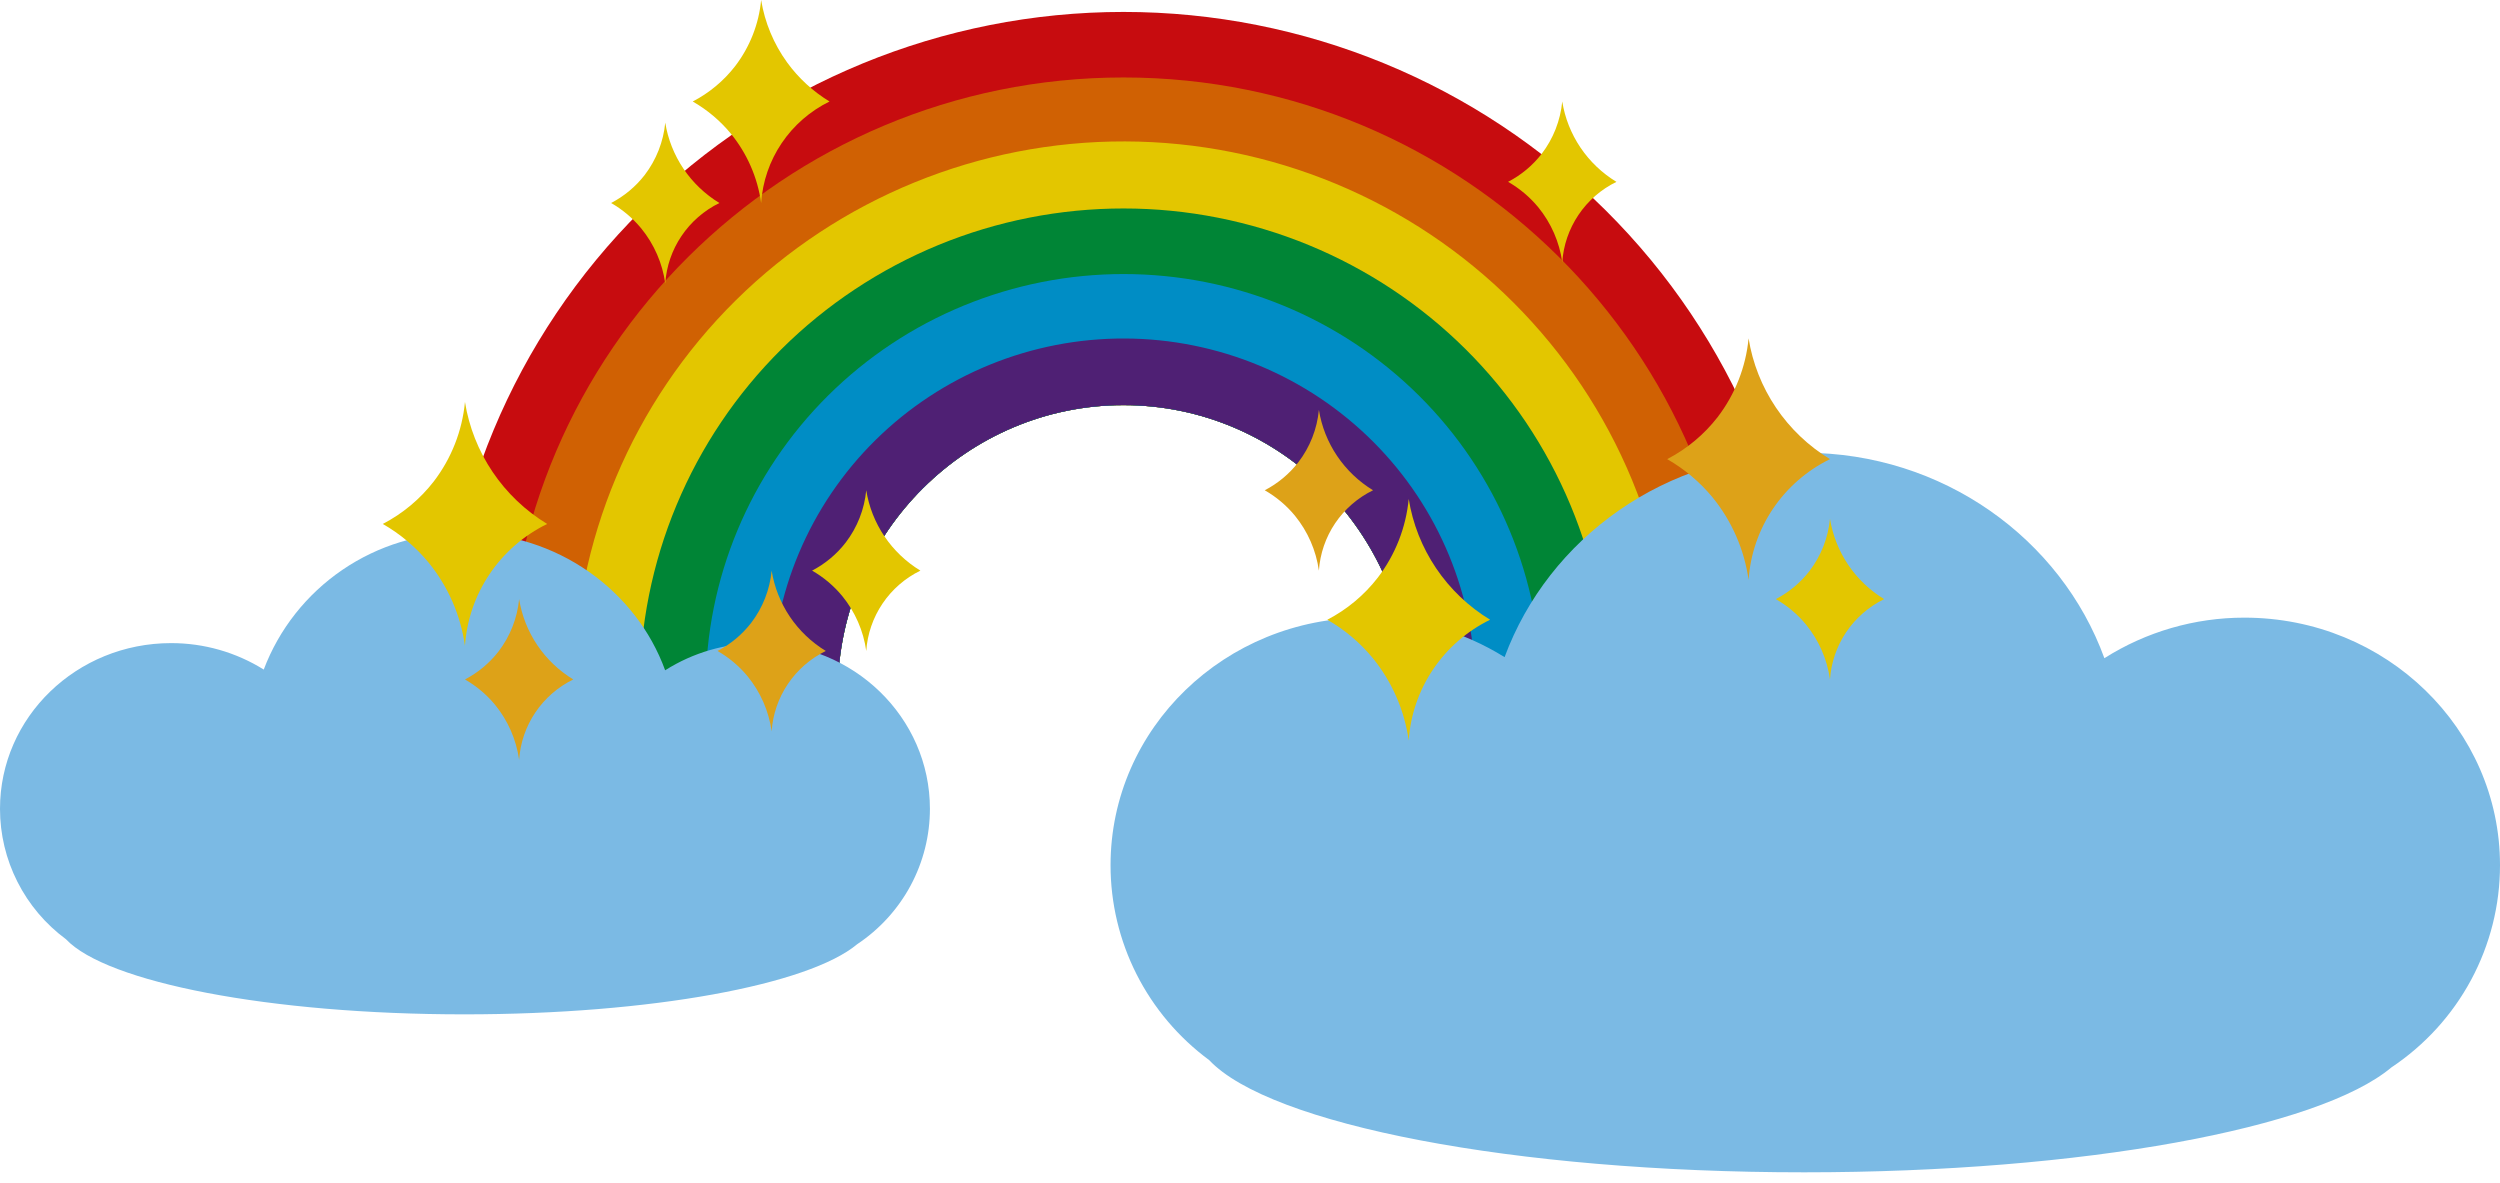 <svg viewBox="0 0 150 71" fill="none" xmlns="http://www.w3.org/2000/svg">
<path d="M67.409 24.308C76.78 24.308 84.415 31.927 84.555 41.346H108.316C108.316 30.57 104.006 20.235 96.335 12.616C88.663 4.996 78.259 0.716 67.41 0.716C56.561 0.716 46.156 4.996 38.485 12.616C30.814 20.235 26.504 30.57 26.504 41.346H50.264C50.404 31.927 58.039 24.308 67.409 24.308Z" fill="#C70C0F"/>
<path d="M67.41 24.308C76.781 24.308 84.415 31.927 84.555 41.346H104.357C104.357 21.11 87.783 4.648 67.41 4.648C47.037 4.648 30.463 21.11 30.463 41.346H50.265C50.405 31.927 58.04 24.308 67.41 24.308Z" fill="#D06103"/>
<path d="M67.41 24.308C76.78 24.308 84.415 31.927 84.555 41.346H100.398C100.41 37.043 99.569 32.78 97.923 28.8C96.277 24.82 93.858 21.201 90.803 18.149C87.749 15.098 84.12 12.674 80.122 11.016C76.125 9.358 71.837 8.498 67.505 8.485C58.757 8.46 50.356 11.888 44.151 18.015C37.947 24.142 34.447 32.466 34.422 41.156C34.422 41.219 34.422 41.282 34.422 41.346H50.265C50.404 31.927 58.039 24.308 67.41 24.308Z" fill="#E3C600"/>
<path d="M67.41 24.308C76.781 24.308 84.415 31.927 84.555 41.346H96.439C96.44 37.559 95.69 33.81 94.231 30.311C92.773 26.813 90.635 23.634 87.94 20.956C85.245 18.278 82.045 16.154 78.524 14.704C75.002 13.255 71.227 12.508 67.415 12.508C63.603 12.507 59.828 13.252 56.306 14.7C52.784 16.149 49.583 18.272 46.887 20.949C44.191 23.626 42.052 26.804 40.593 30.302C39.133 33.8 38.382 37.549 38.381 41.336V41.346H50.265C50.405 31.927 58.04 24.308 67.41 24.308Z" fill="#008536"/>
<path d="M67.41 24.308C76.781 24.308 84.416 31.927 84.556 41.346H92.48C92.481 34.742 89.84 28.408 85.139 23.738C80.438 19.067 74.062 16.443 67.413 16.443C64.121 16.442 60.861 17.086 57.819 18.337C54.777 19.588 52.013 21.422 49.685 23.734C44.983 28.404 42.341 34.737 42.341 41.341V41.346H50.265C50.405 31.927 58.04 24.308 67.41 24.308Z" fill="#008DC5"/>
<path d="M67.41 24.308C76.781 24.308 84.415 31.927 84.556 41.346H88.521C88.539 35.786 86.333 30.447 82.389 26.502C78.444 22.557 73.084 20.33 67.486 20.31C61.889 20.29 56.512 22.479 52.539 26.395C48.566 30.311 46.322 35.635 46.299 41.195C46.299 41.245 46.299 41.295 46.299 41.346H50.265C50.405 31.927 58.04 24.308 67.41 24.308Z" fill="#4F2074"/>
<path d="M55.795 48.529C55.795 43.051 51.217 38.588 45.53 38.588C43.539 38.587 41.588 39.152 39.909 40.217C38.163 35.415 33.414 31.967 27.856 31.967C25.246 31.949 22.693 32.725 20.541 34.193C18.39 35.66 16.743 37.748 15.824 40.174C14.159 39.135 12.231 38.584 10.265 38.587C4.6 38.587 1.75433e-07 43.03 1.75433e-07 48.529C-0 50.05 0.358 51.55 1.046 52.909C1.733 54.268 2.732 55.449 3.961 56.356C6.389 58.936 16.164 60.861 27.855 60.861C39.078 60.861 48.533 59.084 51.43 56.653C52.773 55.759 53.874 54.551 54.636 53.134C55.397 51.717 55.795 50.135 55.795 48.529Z" fill="#7BBAE4"/>
<path d="M150 51.913C150 43.728 143.159 37.059 134.663 37.059C131.687 37.057 128.772 37.902 126.263 39.492C123.653 32.318 116.558 27.166 108.253 27.166C99.948 27.166 92.916 32.287 90.275 39.429C87.787 37.877 84.908 37.055 81.97 37.059C73.506 37.059 66.633 43.696 66.633 51.913C66.632 54.186 67.167 56.427 68.195 58.458C69.223 60.488 70.715 62.252 72.551 63.607C76.179 67.463 90.784 70.339 108.253 70.339C125.022 70.339 139.15 67.684 143.477 64.05C145.484 62.714 147.129 60.909 148.267 58.792C149.405 56.675 150 54.313 150 51.913Z" fill="#7BBAE4"/>
<path d="M32.828 31.438C31.433 32.121 30.243 33.157 29.378 34.441C28.512 35.725 28.002 37.212 27.898 38.754C27.642 36.921 26.887 35.191 25.715 33.753C24.947 32.823 24.016 32.038 22.967 31.437C24.161 30.817 25.205 29.946 26.027 28.885C27.085 27.501 27.734 25.851 27.898 24.12C28.139 25.621 28.705 27.052 29.556 28.315C30.407 29.578 31.524 30.642 32.828 31.436V31.438Z" fill="#E3C600"/>
<path d="M89.406 37.184C88.024 37.861 86.845 38.886 85.988 40.158C85.131 41.43 84.625 42.904 84.523 44.431C84.269 42.615 83.521 40.903 82.36 39.478C81.6 38.556 80.678 37.779 79.639 37.184C80.822 36.57 81.856 35.707 82.669 34.656C83.718 33.285 84.36 31.651 84.523 29.937C84.762 31.424 85.322 32.841 86.165 34.092C87.008 35.343 88.114 36.398 89.406 37.184Z" fill="#E3C600"/>
<path d="M49.772 6.09C48.611 6.659 47.62 7.521 46.9 8.59C46.179 9.659 45.755 10.897 45.668 12.18C45.455 10.654 44.827 9.215 43.851 8.018C43.212 7.244 42.437 6.591 41.564 6.09C42.558 5.574 43.428 4.849 44.111 3.966C44.992 2.814 45.532 1.44 45.668 0C45.888 1.351 46.421 2.633 47.226 3.745C47.91 4.686 48.776 5.483 49.772 6.09Z" fill="#E3C600"/>
<path d="M82.383 29.416C81.464 29.866 80.68 30.548 80.109 31.394C79.539 32.241 79.203 33.221 79.134 34.237C78.966 33.029 78.468 31.89 77.696 30.942C77.19 30.329 76.577 29.812 75.885 29.416C76.672 29.007 77.36 28.433 77.901 27.734C78.599 26.822 79.026 25.735 79.134 24.594C79.293 25.583 79.666 26.526 80.227 27.358C80.788 28.191 81.524 28.892 82.383 29.416Z" fill="#DDA218"/>
<path d="M96.984 10.912C96.065 11.362 95.281 12.044 94.711 12.89C94.141 13.736 93.804 14.716 93.736 15.732C93.566 14.524 93.069 13.384 92.296 12.436C91.79 11.823 91.177 11.306 90.485 10.91C91.272 10.502 91.96 9.928 92.501 9.229C93.199 8.317 93.626 7.229 93.734 6.089C93.894 7.078 94.266 8.021 94.827 8.853C95.388 9.685 96.124 10.387 96.983 10.91L96.984 10.912Z" fill="#E3C600"/>
<path d="M43.164 12.18C42.244 12.63 41.46 13.313 40.89 14.159C40.319 15.005 39.983 15.986 39.915 17.002C39.746 15.794 39.248 14.654 38.476 13.706C37.97 13.093 37.357 12.576 36.666 12.18C37.452 11.772 38.14 11.198 38.682 10.499C39.379 9.587 39.806 8.499 39.915 7.359C40.074 8.348 40.447 9.291 41.008 10.123C41.568 10.955 42.304 11.657 43.164 12.18Z" fill="#E3C600"/>
<path d="M55.224 34.237C54.304 34.687 53.52 35.37 52.95 36.216C52.38 37.062 52.043 38.042 51.975 39.058C51.806 37.85 51.308 36.711 50.535 35.763C50.029 35.15 49.416 34.633 48.725 34.237C49.511 33.828 50.199 33.255 50.74 32.555C51.438 31.643 51.865 30.556 51.974 29.416C52.133 30.405 52.505 31.348 53.066 32.18C53.627 33.012 54.363 33.714 55.223 34.237H55.224Z" fill="#E3C600"/>
<path d="M109.799 27.548C108.417 28.225 107.238 29.251 106.38 30.523C105.523 31.794 105.018 33.268 104.915 34.795C104.661 32.98 103.913 31.267 102.753 29.842C101.992 28.921 101.07 28.144 100.031 27.548C101.214 26.934 102.248 26.072 103.062 25.021C104.11 23.65 104.752 22.015 104.915 20.301C105.154 21.788 105.714 23.205 106.557 24.456C107.4 25.707 108.506 26.762 109.799 27.548Z" fill="#DDA218"/>
<path d="M49.548 39.058C48.629 39.508 47.845 40.191 47.274 41.037C46.704 41.883 46.368 42.863 46.299 43.879C46.13 42.672 45.633 41.532 44.861 40.584C44.355 39.971 43.742 39.454 43.05 39.058C43.837 38.649 44.525 38.076 45.066 37.377C45.764 36.465 46.191 35.377 46.299 34.237C46.459 35.226 46.831 36.169 47.392 37.001C47.953 37.833 48.689 38.535 49.548 39.058Z" fill="#DDA218"/>
<path d="M34.396 40.767C33.476 41.217 32.692 41.899 32.122 42.745C31.551 43.592 31.215 44.572 31.147 45.588C30.978 44.38 30.48 43.241 29.708 42.293C29.202 41.68 28.589 41.163 27.898 40.767C28.684 40.358 29.372 39.784 29.914 39.085C30.611 38.173 31.038 37.086 31.147 35.945C31.306 36.934 31.678 37.877 32.239 38.71C32.8 39.542 33.536 40.244 34.396 40.767Z" fill="#DDA218"/>
<path d="M113.048 35.946C112.129 36.397 111.345 37.079 110.774 37.925C110.204 38.771 109.868 39.751 109.799 40.767C109.63 39.559 109.132 38.419 108.359 37.471C107.854 36.859 107.241 36.342 106.55 35.946C107.337 35.538 108.025 34.964 108.566 34.265C109.264 33.353 109.691 32.265 109.799 31.125C109.958 32.114 110.331 33.057 110.891 33.889C111.452 34.721 112.187 35.423 113.047 35.946H113.048Z" fill="#E3C600"/>
</svg>
